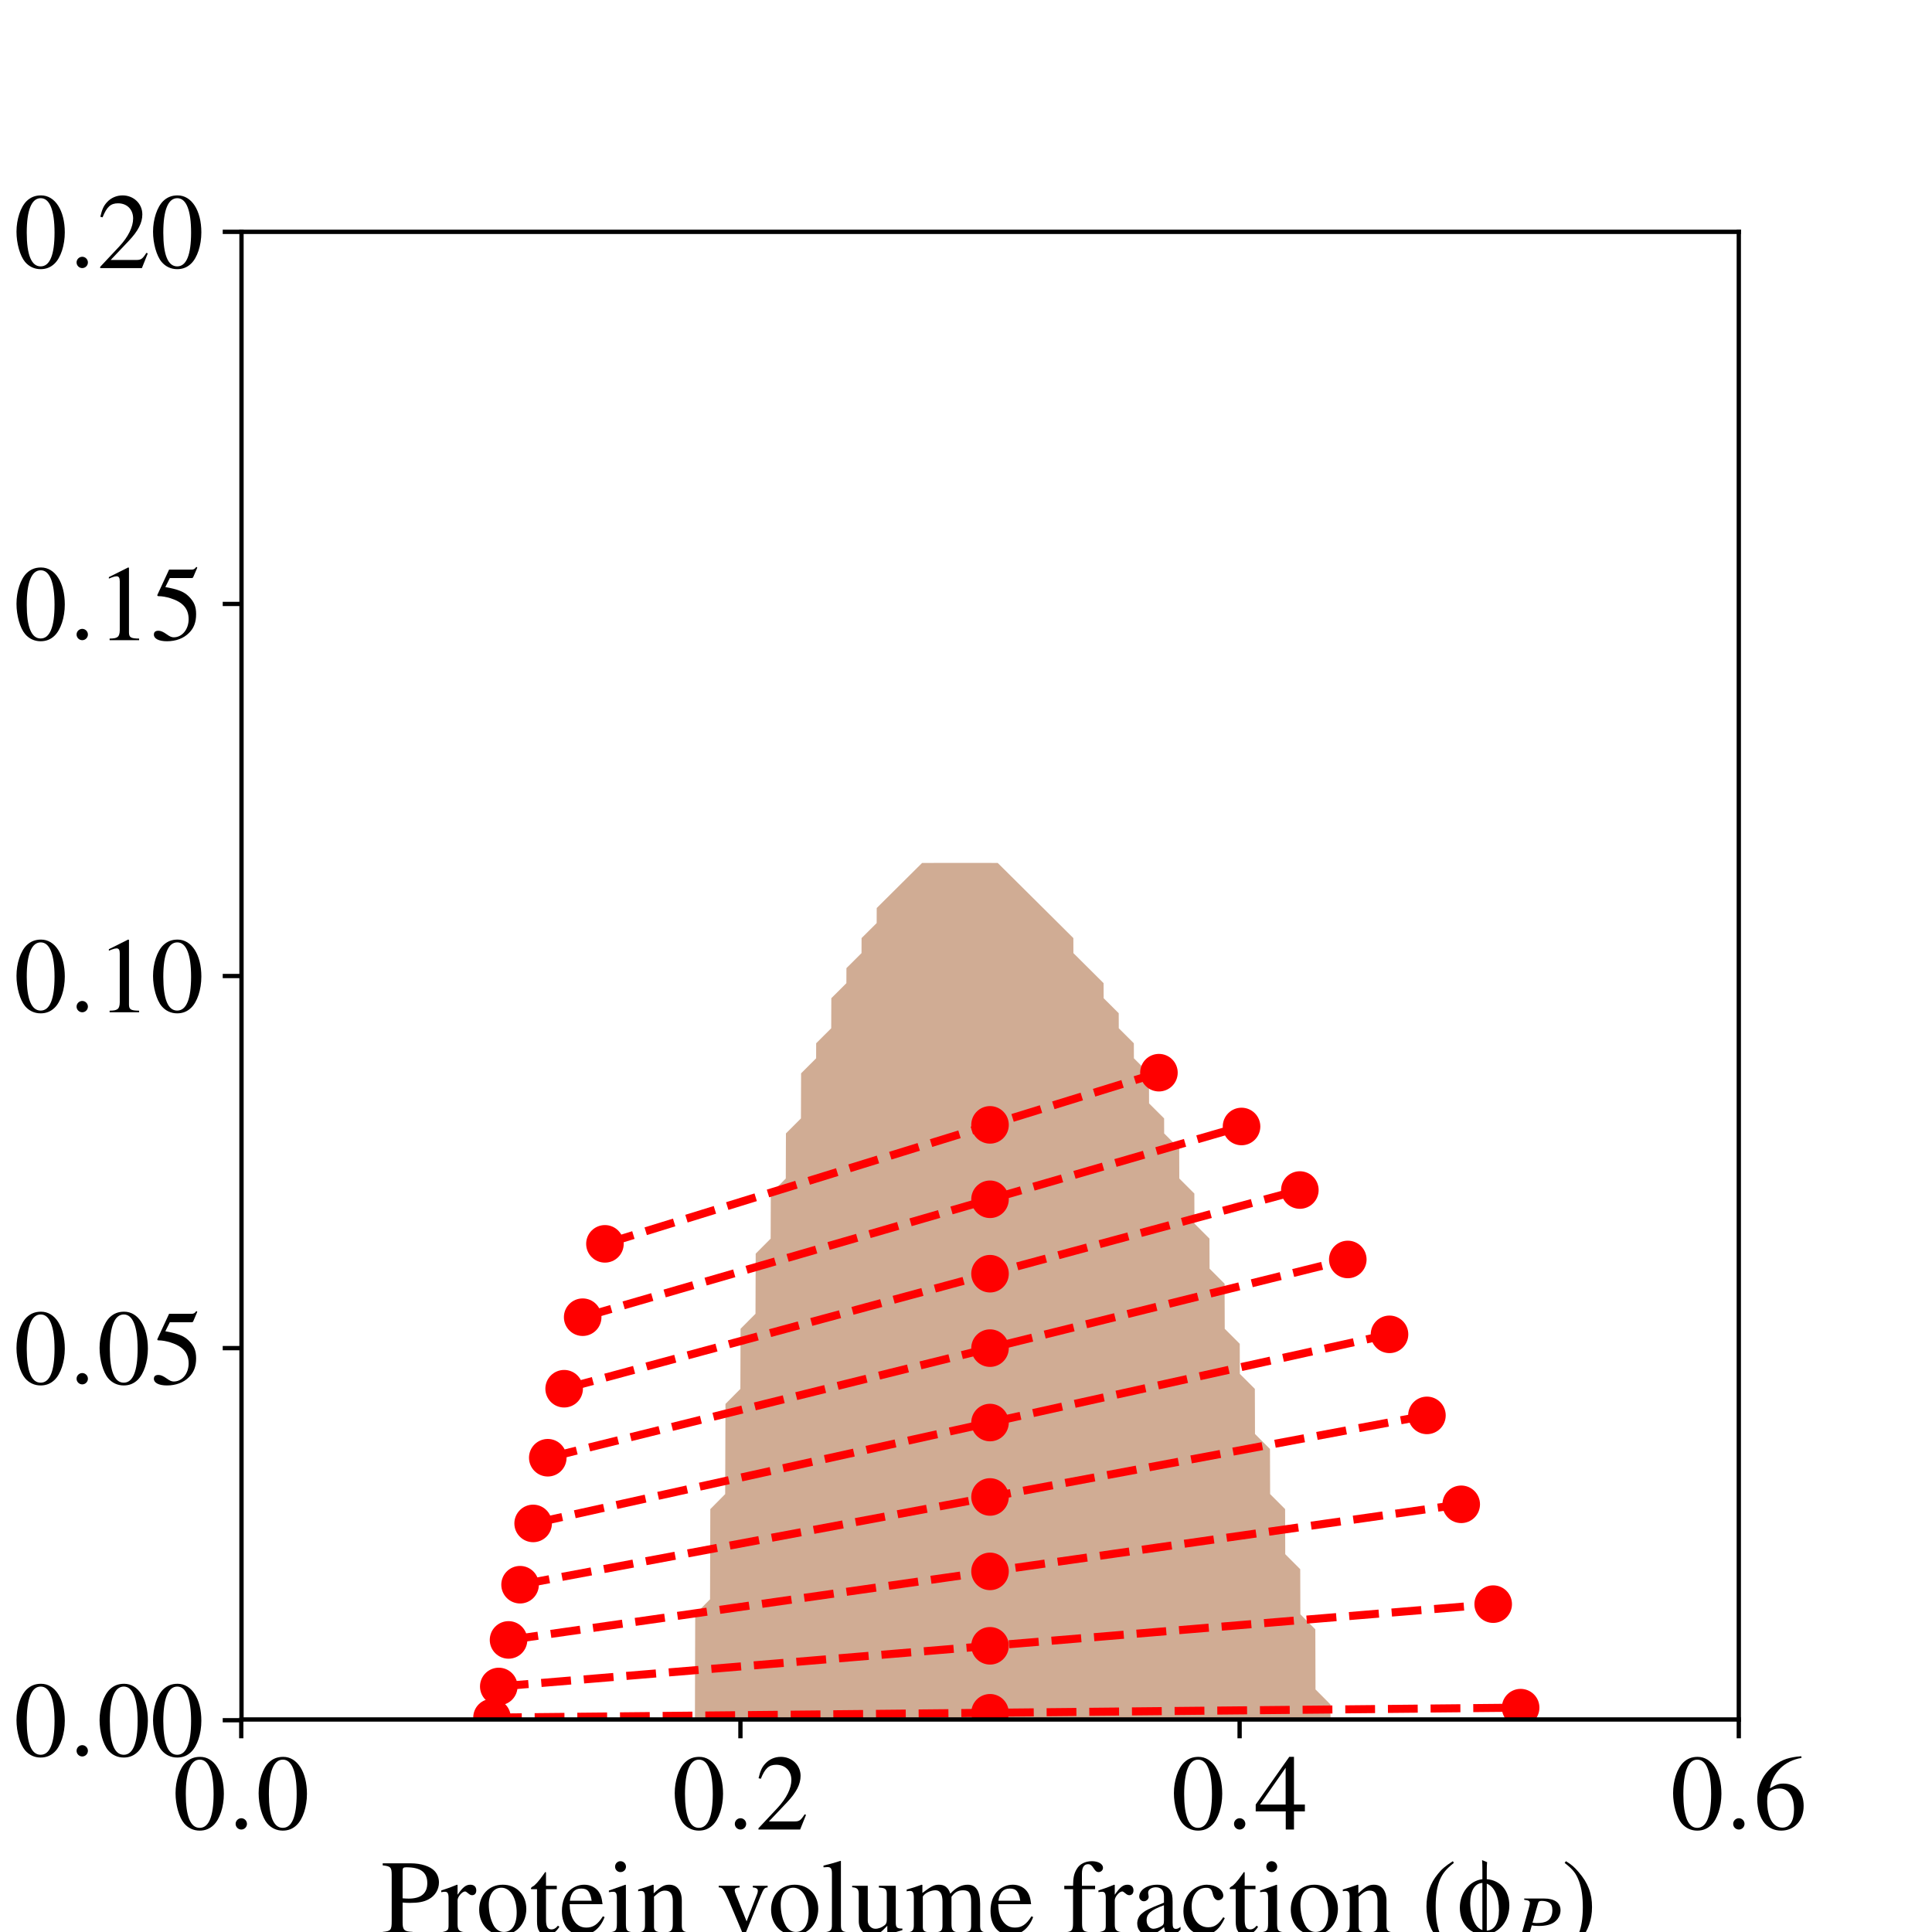 <?xml version="1.0" encoding="utf-8" standalone="no"?>
<!DOCTYPE svg PUBLIC "-//W3C//DTD SVG 1.1//EN"
  "http://www.w3.org/Graphics/SVG/1.1/DTD/svg11.dtd">
<!-- Created with matplotlib (http://matplotlib.org/) -->
<svg height="360pt" version="1.1" viewBox="0 0 360 360" width="360pt" xmlns="http://www.w3.org/2000/svg" xmlns:xlink="http://www.w3.org/1999/xlink">
 <defs>
  <style type="text/css">
*{stroke-linecap:butt;stroke-linejoin:round;}
  </style>
 </defs>
 <g id="figure_1">
  <g id="patch_1">
   <path d="M 0 360 
L 360 360 
L 360 0 
L 0 0 
z
" style="fill:#ffffff;"/>
  </g>
  <g id="axes_1">
   <g id="patch_2">
    <path d="M 45 320.4 
L 324 320.4 
L 324 43.2 
L 45 43.2 
z
" style="fill:#ffffff;"/>
   </g>
   <g id="PathCollection_1">
    <path clip-path="url(#pc8f7e6a1e3)" d="M 129.545 320.4 
L 132.364 320.4 
L 135.182 320.4 
L 138 320.4 
L 140.818 320.4 
L 143.636 320.4 
L 146.455 320.4 
L 149.273 320.4 
L 152.091 320.4 
L 154.909 320.4 
L 157.727 320.4 
L 160.545 320.4 
L 163.364 320.4 
L 166.182 320.4 
L 169 320.4 
L 171.818 320.4 
L 174.636 320.4 
L 177.455 320.4 
L 180.273 320.4 
L 183.091 320.4 
L 185.909 320.4 
L 188.727 320.4 
L 191.545 320.4 
L 194.364 320.4 
L 197.182 320.4 
L 200 320.4 
L 202.818 320.4 
L 205.636 320.4 
L 208.455 320.4 
L 211.273 320.4 
L 214.091 320.4 
L 216.909 320.4 
L 219.727 320.4 
L 222.545 320.4 
L 225.364 320.4 
L 228.182 320.4 
L 231 320.4 
L 233.818 320.4 
L 236.636 320.4 
L 239.455 320.4 
L 242.273 320.4 
L 245.091 320.4 
L 247.909 320.4 
L 247.92 320.4 
L 247.912 317.6 
L 247.909 317.597 
L 245.125 314.8 
L 245.117 312 
L 245.109 309.2 
L 245.1 306.4 
L 245.092 303.6 
L 245.091 303.599 
L 242.303 300.8 
L 242.295 298 
L 242.286 295.2 
L 242.278 292.4 
L 242.273 292.395 
L 239.487 289.6 
L 239.479 286.8 
L 239.47 284 
L 239.461 281.2 
L 239.455 281.194 
L 236.669 278.4 
L 236.66 275.6 
L 236.651 272.8 
L 236.642 270 
L 236.636 269.994 
L 233.849 267.2 
L 233.84 264.4 
L 233.831 261.6 
L 233.822 258.8 
L 233.818 258.796 
L 231.027 256 
L 231.018 253.2 
L 231.009 250.4 
L 231 250.391 
L 228.212 247.6 
L 228.203 244.8 
L 228.193 242 
L 228.184 239.2 
L 228.182 239.198 
L 225.386 236.4 
L 225.377 233.6 
L 225.367 230.8 
L 225.364 230.796 
L 222.567 228 
L 222.558 225.2 
L 222.549 222.4 
L 222.545 222.397 
L 219.747 219.6 
L 219.738 216.8 
L 219.728 214 
L 219.727 213.999 
L 216.925 211.2 
L 216.916 208.4 
L 216.909 208.393 
L 214.111 205.6 
L 214.101 202.8 
L 214.092 200 
L 214.091 199.999 
L 211.286 197.2 
L 211.276 194.4 
L 211.273 194.397 
L 208.468 191.6 
L 208.458 188.8 
L 208.455 188.796 
L 205.649 186 
L 205.639 183.2 
L 205.636 183.197 
L 202.828 180.4 
L 202.818 180.391 
L 200.014 177.6 
L 200.005 174.8 
L 200 174.795 
L 197.19 172 
L 197.182 171.992 
L 194.373 169.2 
L 194.364 169.191 
L 191.555 166.4 
L 191.545 166.391 
L 188.734 163.6 
L 188.727 163.593 
L 185.912 160.8 
L 185.909 160.797 
L 183.091 160.793 
L 180.273 160.792 
L 177.455 160.792 
L 174.636 160.794 
L 171.818 160.799 
L 171.817 160.8 
L 169 163.597 
L 168.997 163.6 
L 166.182 166.397 
L 166.178 166.4 
L 163.364 169.199 
L 163.363 169.2 
L 163.353 172 
L 160.545 174.795 
L 160.54 174.8 
L 160.53 177.6 
L 157.727 180.393 
L 157.72 180.4 
L 157.711 183.2 
L 154.909 185.995 
L 154.904 186 
L 154.894 188.8 
L 154.885 191.6 
L 152.091 194.39 
L 152.081 194.4 
L 152.072 197.2 
L 149.273 199.999 
L 149.272 200 
L 149.262 202.8 
L 149.253 205.6 
L 149.243 208.4 
L 146.455 211.193 
L 146.448 211.2 
L 146.438 214 
L 146.428 216.8 
L 146.419 219.6 
L 143.636 222.391 
L 143.627 222.4 
L 143.618 225.2 
L 143.609 228 
L 143.599 230.8 
L 140.818 233.594 
L 140.812 233.6 
L 140.803 236.4 
L 140.794 239.2 
L 140.784 242 
L 140.775 244.8 
L 138 247.593 
L 137.993 247.6 
L 137.984 250.4 
L 137.975 253.2 
L 137.966 256 
L 137.957 258.8 
L 135.182 261.599 
L 135.18 261.6 
L 135.171 264.4 
L 135.162 267.2 
L 135.153 270 
L 135.145 272.8 
L 135.136 275.6 
L 135.127 278.4 
L 132.364 281.193 
L 132.357 281.2 
L 132.348 284 
L 132.34 286.8 
L 132.331 289.6 
L 132.323 292.4 
L 132.315 295.2 
L 132.307 298 
L 129.545 300.797 
L 129.543 300.8 
L 129.535 303.6 
L 129.527 306.4 
L 129.519 309.2 
L 129.511 312 
L 129.504 314.8 
L 129.497 317.6 
L 129.49 320.4 
z
" style="fill:#d0ac94;"/>
   </g>
   <g id="matplotlib.axis_1">
    <g id="xtick_1">
     <g id="line2d_1">
      <defs>
       <path d="M 0 0 
L 0 3.5 
" id="mafc2b8346d" style="stroke:#000000;stroke-width:0.8;"/>
      </defs>
      <g>
       <use style="stroke:#000000;stroke-width:0.8;" x="44.953" xlink:href="#mafc2b8346d" y="320.4"/>
      </g>
     </g>
     <g id="text_1">
      <!-- $0.0$ -->
      <defs>
       <path d="M 25.406 68 
C 19.906 68 15.703 66.297 12 62.797 
C 6.203 57.203 2.406 45.688 2.406 34 
C 2.406 23.094 5.703 11.391 10.406 5.797 
C 14.094 1.391 19.203 -1 25 -1 
C 30.094 -1 34.406 0.688 38 4.188 
C 43.797 9.688 47.594 21.297 47.594 33.391 
C 47.594 53.891 38.5 68 25.406 68 
z
M 25.094 65.391 
C 33.5 65.391 38 54.094 38 33.188 
C 38 12.297 33.594 1.594 25 1.594 
C 16.406 1.594 12 12.297 12 33.094 
C 12 54.297 16.5 65.391 25.094 65.391 
z
" id="Nimbus_Roman_No9_L_Regular-48"/>
       <path d="M 19.203 5.297 
C 19.203 8.188 16.797 10.594 13.906 10.594 
C 11 10.594 8.594 8.188 8.594 5.297 
C 8.594 2.391 11 0 13.906 0 
C 16.797 0 19.203 2.391 19.203 5.297 
z
" id="CMMI10-58"/>
      </defs>
      <g transform="translate(32.231 340.909)scale(0.2 -0.2)">
       <use transform="scale(0.996)" xlink:href="#Nimbus_Roman_No9_L_Regular-48"/>
       <use transform="translate(49.813 0)scale(0.996)" xlink:href="#CMMI10-58"/>
       <use transform="translate(77.409 0)scale(0.996)" xlink:href="#Nimbus_Roman_No9_L_Regular-48"/>
      </g>
     </g>
    </g>
    <g id="xtick_2">
     <g id="line2d_2">
      <g>
       <use style="stroke:#000000;stroke-width:0.8;" x="137.969" xlink:href="#mafc2b8346d" y="320.4"/>
      </g>
     </g>
     <g id="text_2">
      <!-- $0.2$ -->
      <defs>
       <path d="M 47.5 13.734 
L 46.203 14.25 
C 42.5 8.5 41.203 7.594 36.703 7.594 
L 12.797 7.594 
L 29.594 25.328 
C 38.5 34.703 42.406 42.359 42.406 50.219 
C 42.406 60.281 34.297 68 23.906 68 
C 18.406 68 13.203 65.797 9.5 61.797 
C 6.297 58.375 4.797 55.156 3.094 48 
L 5.203 47.484 
C 9.203 57.359 12.797 60.594 19.703 60.594 
C 28.094 60.594 33.797 54.844 33.797 46.391 
C 33.797 38.531 29.203 29.156 20.797 20.188 
L 3 1.188 
L 3 0 
L 42 0 
z
" id="Nimbus_Roman_No9_L_Regular-50"/>
      </defs>
      <g transform="translate(125.247 340.909)scale(0.2 -0.2)">
       <use transform="scale(0.996)" xlink:href="#Nimbus_Roman_No9_L_Regular-48"/>
       <use transform="translate(49.813 0)scale(0.996)" xlink:href="#CMMI10-58"/>
       <use transform="translate(77.409 0)scale(0.996)" xlink:href="#Nimbus_Roman_No9_L_Regular-50"/>
      </g>
     </g>
    </g>
    <g id="xtick_3">
     <g id="line2d_3">
      <g>
       <use style="stroke:#000000;stroke-width:0.8;" x="230.984" xlink:href="#mafc2b8346d" y="320.4"/>
      </g>
     </g>
     <g id="text_3">
      <!-- $0.4$ -->
      <defs>
       <path d="M 47.203 23.391 
L 37 23.391 
L 37 68 
L 32.594 68 
L 1.203 23.391 
L 1.203 17 
L 29.297 17 
L 29.297 0 
L 37 0 
L 37 17 
L 47.203 17 
z
M 29.203 23.391 
L 5.203 23.391 
L 29.203 57.766 
z
" id="Nimbus_Roman_No9_L_Regular-52"/>
      </defs>
      <g transform="translate(218.262 340.909)scale(0.2 -0.2)">
       <use transform="scale(0.996)" xlink:href="#Nimbus_Roman_No9_L_Regular-48"/>
       <use transform="translate(49.813 0)scale(0.996)" xlink:href="#CMMI10-58"/>
       <use transform="translate(77.409 0)scale(0.996)" xlink:href="#Nimbus_Roman_No9_L_Regular-52"/>
      </g>
     </g>
    </g>
    <g id="xtick_4">
     <g id="line2d_4">
      <g>
       <use style="stroke:#000000;stroke-width:0.8;" x="324" xlink:href="#mafc2b8346d" y="320.4"/>
      </g>
     </g>
     <g id="text_4">
      <!-- $0.6$ -->
      <defs>
       <path d="M 44.594 68.594 
C 33.203 67.594 27.406 65.688 20.094 60.594 
C 9.297 52.891 3.406 41.484 3.406 28.141 
C 3.406 19.5 6.094 10.75 10.406 5.766 
C 14.203 1.391 19.594 -1 25.797 -1 
C 38.203 -1 46.797 8.453 46.797 22.188 
C 46.797 34.906 39.5 43 28 43 
C 23.594 43 21.5 42.297 15.203 38.484 
C 17.906 53.594 29.094 64.391 44.797 67 
z
M 24.203 38.391 
C 32.797 38.391 37.797 31.234 37.797 18.797 
C 37.797 7.859 33.906 1.797 26.906 1.797 
C 18.094 1.797 12.703 11.141 12.703 26.562 
C 12.703 31.625 13.5 34.422 15.5 35.906 
C 17.594 37.5 20.703 38.391 24.203 38.391 
z
" id="Nimbus_Roman_No9_L_Regular-54"/>
      </defs>
      <g transform="translate(311.278 340.909)scale(0.2 -0.2)">
       <use transform="scale(0.996)" xlink:href="#Nimbus_Roman_No9_L_Regular-48"/>
       <use transform="translate(49.813 0)scale(0.996)" xlink:href="#CMMI10-58"/>
       <use transform="translate(77.409 0)scale(0.996)" xlink:href="#Nimbus_Roman_No9_L_Regular-54"/>
      </g>
     </g>
    </g>
    <g id="text_5">
     <!-- Protein volume fraction ($\phi_P$) -->
     <defs>
      <path d="M 20.203 29.297 
C 22.797 29.094 24.5 28.984 27.094 28.984 
C 34.906 28.984 40.297 29.984 44.594 32.391 
C 50.594 35.562 54.203 41.578 54.203 48.078 
C 54.203 52.234 52.797 55.984 50.094 58.844 
C 46.094 63.188 37.406 66 28 66 
L 1.594 66 
L 1.594 64.094 
C 9 63.297 10 62.297 10 55.125 
L 10 11.953 
C 10 3.594 9.203 2.594 1.594 1.891 
L 1.594 0 
L 29.594 0 
L 29.594 1.891 
C 21.703 2.188 20.203 3.594 20.203 10.859 
z
M 20.203 58.938 
C 20.203 61.594 20.906 62.297 23.594 62.297 
C 37.094 62.297 43.297 57.656 43.297 47.5 
C 43.297 37.922 37.406 33 25.906 33 
C 23.906 33 22.5 33.094 20.203 33.281 
z
" id="Nimbus_Roman_No9_L_Regular-80"/>
      <path d="M 0.703 39 
C 2.094 39.297 3 39.391 4.203 39.391 
C 6.703 39.391 7.594 37.797 7.594 33.391 
L 7.594 8.391 
C 7.594 3.391 6.906 2.688 0.5 1.5 
L 0.5 0 
L 24.5 0 
L 24.5 1.5 
C 17.703 1.797 16 3.297 16 9 
L 16 31.5 
C 16 34.688 20.297 39.688 23 39.688 
C 23.594 39.688 24.5 39.188 25.594 38.188 
C 27.203 36.797 28.297 36.188 29.594 36.188 
C 32 36.188 33.5 37.891 33.5 40.688 
C 33.5 43.984 31.406 46 28 46 
C 23.797 46 20.906 43.688 16 36.594 
L 16 45.797 
L 15.5 46 
C 10.203 43.797 6.594 42.5 0.703 40.594 
z
" id="Nimbus_Roman_No9_L_Regular-114"/>
      <path d="M 25 46 
C 12 46 2.906 36.391 2.906 22.594 
C 2.906 9.094 12.203 -1 24.797 -1 
C 37.406 -1 47 9.594 47 23.391 
C 47 36.5 37.797 46 25 46 
z
M 23.703 43.188 
C 32.094 43.188 38 33.594 38 19.891 
C 38 8.594 33.5 1.797 26 1.797 
C 22.094 1.797 18.406 4.188 16.297 8.188 
C 13.5 13.391 11.906 20.391 11.906 27.5 
C 11.906 37 16.594 43.188 23.703 43.188 
z
" id="Nimbus_Roman_No9_L_Regular-111"/>
      <path d="M 25.5 45 
L 15.406 45 
L 15.406 56.594 
C 15.406 57.594 15.297 57.891 14.703 57.891 
C 14 57 13.406 56.094 12.703 55.094 
C 8.906 49.594 4.594 44.797 3 44.391 
C 1.906 43.688 1.297 42.984 1.297 42.484 
C 1.297 42.188 1.406 41.984 1.703 41.797 
L 7 41.797 
L 7 11.688 
C 7 3.297 10 -1 15.906 -1 
C 20.797 -1 24.594 1.391 27.906 6.594 
L 26.594 7.688 
C 24.5 5.188 22.797 4.188 20.594 4.188 
C 16.906 4.188 15.406 6.891 15.406 13.188 
L 15.406 41.797 
L 25.5 41.797 
z
" id="Nimbus_Roman_No9_L_Regular-116"/>
      <path d="M 40.797 16.438 
C 36 8.812 31.703 5.891 25.297 5.891 
C 19.594 5.891 15.297 8.812 12.406 14.531 
C 10.594 18.344 9.906 21.656 9.703 27.797 
L 40.5 27.797 
C 39.703 34.266 38.703 37.141 36.203 40.312 
C 33.203 43.891 28.594 46 23.406 46 
C 18.406 46 13.703 44.188 9.906 40.812 
C 5.203 36.734 2.5 29.688 2.5 21.469 
C 2.5 7.594 9.703 -1 21.203 -1 
C 30.703 -1 38.203 4.891 42.406 15.734 
z
M 9.906 31 
C 11 38.719 14.406 42.391 20.5 42.391 
C 26.594 42.391 29 39.609 30.297 31 
z
" id="Nimbus_Roman_No9_L_Regular-101"/>
      <path d="M 17.5 46 
L 2 40.5 
L 2 39 
L 2.797 39.094 
C 4 39.297 5.297 39.391 6.203 39.391 
C 8.594 39.391 9.5 37.797 9.5 33.391 
L 9.5 10.188 
C 9.5 3 8.5 1.891 1.594 1.5 
L 1.594 0 
L 25.297 0 
L 25.297 1.5 
C 18.703 2 17.906 3 17.906 10.188 
L 17.906 45.688 
z
M 12.797 68 
C 10.094 68 7.797 65.688 7.797 62.891 
C 7.797 60.094 10 57.797 12.797 57.797 
C 15.703 57.797 18 59.984 18 62.891 
C 18 65.688 15.703 68 12.797 68 
z
" id="Nimbus_Roman_No9_L_Regular-105"/>
      <path d="M 1.594 39.797 
C 2.203 40.094 3.203 40.188 4.297 40.188 
C 7.094 40.188 8 38.688 8 33.797 
L 8 9 
C 8 3.297 6.906 1.891 1.797 1.5 
L 1.797 0 
L 23 0 
L 23 1.5 
C 17.906 1.891 16.406 3.094 16.406 6.688 
L 16.406 34.797 
C 21.203 39.297 23.406 40.484 26.703 40.484 
C 31.594 40.484 34 37.391 34 30.797 
L 34 9.891 
C 34 3.594 32.703 1.891 27.703 1.5 
L 27.703 0 
L 48.5 0 
L 48.5 1.5 
C 43.594 2 42.406 3.188 42.406 8.094 
L 42.406 31 
C 42.406 40.391 38 46 30.594 46 
C 26 46 22.906 44.297 16.094 37.891 
L 16.094 45.797 
L 15.406 46 
C 10.5 44.188 7.094 43.094 1.594 41.484 
z
" id="Nimbus_Roman_No9_L_Regular-110"/>
      <path d="M 47.703 45 
L 33.797 45 
L 33.797 43.484 
C 37 43.188 38.5 42.203 38.5 40.312 
C 38.5 39.328 38.297 38.344 37.906 37.344 
L 28 11.688 
L 17.797 37.047 
C 17.203 38.438 16.906 39.828 16.906 40.719 
C 16.906 42.5 18 43.188 21.5 43.484 
L 21.5 45 
L 1.906 45 
L 1.906 43.484 
C 5.703 43.297 6.406 42.297 11 32.094 
L 23 3.672 
C 23.203 3.078 23.5 2.375 23.797 1.594 
C 24.406 -0.203 25 -1 25.594 -1 
C 26.203 -1 26.906 0.297 28.406 3.969 
L 41.203 35.766 
C 44.094 42.5 44.703 43.188 47.703 43.484 
z
" id="Nimbus_Roman_No9_L_Regular-118"/>
      <path d="M 1.906 62.297 
L 2.5 62.297 
C 3.594 62.391 4.797 62.5 5.594 62.5 
C 8.797 62.5 9.797 61.094 9.797 56.391 
L 9.797 8.688 
C 9.797 3.297 8.406 2 2.094 1.5 
L 2.094 0 
L 25.703 0 
L 25.703 1.5 
C 19.406 1.891 18.203 2.891 18.203 8.391 
L 18.203 68.094 
L 17.797 68.297 
C 12.594 66.594 8.797 65.594 1.906 63.891 
z
" id="Nimbus_Roman_No9_L_Regular-108"/>
      <path d="M 47.906 4.984 
L 47.406 4.984 
C 42.797 4.984 41.703 6.094 41.703 10.688 
L 41.703 45 
L 25.906 45 
L 25.906 43.297 
C 32.094 43 33.297 42 33.297 37 
L 33.297 13.5 
C 33.297 10.688 32.797 9.297 31.406 8.188 
C 28.703 6 25.594 4.797 22.594 4.797 
C 18.703 4.797 15.5 8.188 15.5 12.391 
L 15.5 45 
L 0.906 45 
L 0.906 43.594 
C 5.703 43.297 7.094 41.797 7.094 37.188 
L 7.094 12 
C 7.094 4.094 11.906 -1 19.203 -1 
C 22.906 -1 26.797 0.594 29.5 3.297 
L 33.797 7.594 
L 33.797 -0.703 
L 34.203 -1 
C 39.203 1 42.797 2.094 47.906 3.5 
z
" id="Nimbus_Roman_No9_L_Regular-117"/>
      <path d="M 1.906 39.797 
C 3.203 40.094 4 40.188 5.094 40.188 
C 7.703 40.188 8.594 38.594 8.594 33.797 
L 8.594 8.5 
C 8.594 3.094 7.203 1.594 1.594 1.5 
L 1.594 0 
L 23.797 0 
L 23.797 1.5 
C 18.5 1.688 17 2.797 17 6.688 
L 17 34.891 
C 17 35.094 17.797 36.094 18.5 36.797 
C 21 39.094 25.297 40.797 28.797 40.797 
C 33.203 40.797 35.406 37.297 35.406 30.297 
L 35.406 8.594 
C 35.406 3 34.297 1.891 28.594 1.5 
L 28.594 0 
L 51 0 
L 51 1.5 
C 45.297 1.594 43.797 3.297 43.797 9.5 
L 43.797 34.688 
C 46.797 39 50.094 40.797 54.703 40.797 
C 60.406 40.797 62.203 38.094 62.203 29.797 
L 62.203 8.688 
C 62.203 3 61.406 2.188 55.594 1.5 
L 55.594 0 
L 77.5 0 
L 77.5 1.5 
L 74.906 1.688 
C 71.906 1.891 70.594 3.688 70.594 7.594 
L 70.594 28.188 
C 70.594 40 66.703 46 59 46 
C 53.203 46 48.094 43.391 42.703 37.594 
C 40.906 43.297 37.5 46 32.094 46 
C 27.703 46 24.906 44.594 16.594 38.297 
L 16.594 45.797 
L 15.906 46 
C 10.797 44.094 7.406 42.984 1.906 41.484 
z
" id="Nimbus_Roman_No9_L_Regular-109"/>
      <path d="M 30.906 45 
L 18.594 45 
L 18.594 56.422 
C 18.594 62.141 20.5 65.188 24.297 65.188 
C 26.406 65.188 27.797 64.203 29.594 61.344 
C 31.203 58.781 32.406 57.797 34.094 57.797 
C 36.406 57.797 38.297 59.578 38.297 61.844 
C 38.297 65.391 33.906 68 27.906 68 
C 21.703 68 16.406 65.297 13.797 60.766 
C 11.203 56.422 10.406 52.875 10.297 45 
L 2.094 45 
L 2.094 41.797 
L 10.297 41.797 
L 10.297 10.391 
C 10.297 3.094 9.203 1.891 2 1.5 
L 2 0 
L 28 0 
L 28 1.5 
C 19.797 1.797 18.703 2.891 18.703 10.391 
L 18.703 41.797 
L 30.906 41.797 
z
" id="Nimbus_Roman_No9_L_Regular-102"/>
      <path d="M 44.203 6.594 
C 42.5 5.188 41.297 4.688 39.797 4.688 
C 37.5 4.688 36.797 6.094 36.797 10.5 
L 36.797 30 
C 36.797 35.188 36.297 38.094 34.797 40.5 
C 32.594 44.094 28.297 46 22.406 46 
C 13 46 5.594 41.094 5.594 34.797 
C 5.594 32.5 7.594 30.5 9.906 30.5 
C 12.297 30.5 14.406 32.5 14.406 34.688 
C 14.406 35.094 14.297 35.594 14.203 36.297 
C 14 37.188 13.906 38 13.906 38.688 
C 13.906 41.391 17.094 43.594 21.094 43.594 
C 26 43.594 28.703 40.688 28.703 35.297 
L 28.703 29.188 
C 13.297 23 11.594 22.188 7.297 18.391 
C 5.094 16.391 3.703 13 3.703 9.688 
C 3.703 3.391 8.094 -1 14.203 -1 
C 18.594 -1 22.703 1.094 28.797 6.297 
C 29.297 1.094 31.094 -1 35.203 -1 
C 38.594 -1 40.703 0.188 44.203 4 
z
M 28.703 12.297 
C 28.703 9.188 28.203 8.297 26.094 7.094 
C 23.703 5.688 20.906 4.797 18.797 4.797 
C 15.297 4.797 12.5 8.188 12.5 12.5 
L 12.5 12.891 
C 12.5 18.797 16.594 22.391 28.703 26.797 
z
" id="Nimbus_Roman_No9_L_Regular-97"/>
      <path d="M 39.797 15.594 
C 35 8.594 31.406 6.188 25.703 6.188 
C 16.594 6.188 10.203 14.188 10.203 25.688 
C 10.203 35.984 15.703 43.094 23.797 43.094 
C 27.406 43.094 28.703 41.984 29.703 38.297 
L 30.297 36.094 
C 31.094 33.297 32.906 31.484 35 31.484 
C 37.594 31.484 39.797 33.391 39.797 35.688 
C 39.797 41.297 32.797 46 24.406 46 
C 19.5 46 14.406 43.984 10.297 40.391 
C 5.297 35.984 2.5 29.188 2.5 21.297 
C 2.5 8.297 10.406 -1 21.5 -1 
C 26 -1 30 0.594 33.594 3.688 
C 36.297 6.094 38.203 8.797 41.203 14.688 
z
" id="Nimbus_Roman_No9_L_Regular-99"/>
      <path d="M 29.5 68 
C 22.094 63.188 19.094 60.594 15.406 55.984 
C 8.297 47.297 4.797 37.297 4.797 25.594 
C 4.797 12.891 8.5 3.094 17.297 -7.109 
C 21.406 -11.906 24 -14.109 29.203 -17.312 
L 30.406 -15.719 
C 22.406 -9.406 19.594 -5.906 16.906 1.594 
C 14.5 8.281 13.406 15.891 13.406 25.891 
C 13.406 36.391 14.703 44.594 17.406 50.797 
C 20.203 56.984 23.203 60.594 30.406 66.391 
z
" id="Nimbus_Roman_No9_L_Regular-40"/>
      <path d="M 27.906 -0.469 
C 40.203 1.234 49 12.469 49 26.594 
C 49 40.328 40.594 50.25 27.906 51.156 
L 27.906 59.172 
C 27.906 62.891 28 64.797 28.203 67.094 
L 23.5 69 
C 23.703 66.594 23.797 64.094 23.797 60.078 
L 23.797 51.156 
C 11.797 49.75 2.703 38.328 2.703 24.5 
C 2.703 10.562 11.297 0.344 23.797 -0.656 
L 23.797 -10.781 
C 23.797 -15.297 23.703 -18.109 23.5 -20.906 
L 28.203 -22.016 
C 28 -18.703 28 -18.406 27.906 -14 
L 27.906 -11.281 
z
M 23.797 3.547 
C 21 4.656 19 6.25 17.5 8.562 
C 14.297 13.469 12.406 21.094 12.406 29 
C 12.406 40.328 16.703 47.344 23.797 47.656 
z
M 27.906 46.953 
C 35 44.344 39.297 34.828 39.297 22.094 
C 39.297 10.266 35.203 3.453 27.906 3.047 
z
" id="Standard_Symbols_L-102"/>
      <path d="M 14.594 63.391 
C 20.297 62.688 21.703 61.797 21.703 59.203 
C 21.703 57.812 21.297 55.719 20 51.234 
L 8.203 8.938 
C 6.406 2.984 5.703 2.391 0 1.594 
L 0 0 
L 24.5 0 
L 24.5 1.594 
C 18.203 2.484 17.703 2.781 17.703 6.156 
C 17.703 7.359 17.906 8.344 18.906 11.922 
L 24.203 31.094 
C 26.703 30.484 29.297 30.297 33.406 30.297 
C 41.594 30.297 48.297 31.984 52.594 35.094 
C 57.594 38.781 60.5 44.25 60.5 50.141 
C 60.5 59.703 53 65 39.406 65 
L 14.594 65 
z
M 32.203 59.203 
C 32.797 61.297 34 61.984 36.797 61.984 
C 40.703 61.984 44.5 61 46.5 59.594 
C 49.094 57.812 50.203 54.812 50.203 50.141 
C 50.203 43.656 47.906 39.078 43.5 36.484 
C 40.406 34.797 36.5 34 30.297 34 
C 28.594 34 27.797 34.094 25.094 34.484 
z
" id="Nimbus_Roman_No9_L_Regular_Italic-80"/>
      <path d="M 3.797 -17.312 
C 11.203 -12.516 14.203 -9.906 17.906 -5.312 
C 25 3.391 28.5 13.391 28.5 25.094 
C 28.5 37.891 24.797 47.594 16 57.797 
C 11.906 62.594 9.297 64.797 4.094 68 
L 2.906 66.391 
C 10.906 60.094 13.594 56.594 16.406 49.094 
C 18.797 42.391 19.906 34.797 19.906 24.797 
C 19.906 14.391 18.594 6.094 15.906 -0.016 
C 13.094 -6.312 10.094 -9.906 2.906 -15.719 
z
" id="Nimbus_Roman_No9_L_Regular-41"/>
     </defs>
     <g transform="translate(70.995 363.34)scale(0.2 -0.2)">
      <use transform="translate(0 14.944)scale(0.996)" xlink:href="#Nimbus_Roman_No9_L_Regular-80"/>
      <use transform="translate(55.392 14.944)scale(0.996)" xlink:href="#Nimbus_Roman_No9_L_Regular-114"/>
      <use transform="translate(88.567 14.944)scale(0.996)" xlink:href="#Nimbus_Roman_No9_L_Regular-111"/>
      <use transform="translate(138.38 14.944)scale(0.996)" xlink:href="#Nimbus_Roman_No9_L_Regular-116"/>
      <use transform="translate(166.075 14.944)scale(0.996)" xlink:href="#Nimbus_Roman_No9_L_Regular-101"/>
      <use transform="translate(210.309 14.944)scale(0.996)" xlink:href="#Nimbus_Roman_No9_L_Regular-105"/>
      <use transform="translate(238.004 14.944)scale(0.996)" xlink:href="#Nimbus_Roman_No9_L_Regular-110"/>
      <use transform="translate(312.724 14.944)scale(0.996)" xlink:href="#Nimbus_Roman_No9_L_Regular-118"/>
      <use transform="translate(360.545 14.944)scale(0.996)" xlink:href="#Nimbus_Roman_No9_L_Regular-111"/>
      <use transform="translate(410.358 14.944)scale(0.996)" xlink:href="#Nimbus_Roman_No9_L_Regular-108"/>
      <use transform="translate(438.053 14.944)scale(0.996)" xlink:href="#Nimbus_Roman_No9_L_Regular-117"/>
      <use transform="translate(487.867 14.944)scale(0.996)" xlink:href="#Nimbus_Roman_No9_L_Regular-109"/>
      <use transform="translate(565.375 14.944)scale(0.996)" xlink:href="#Nimbus_Roman_No9_L_Regular-101"/>
      <use transform="translate(634.515 14.944)scale(0.996)" xlink:href="#Nimbus_Roman_No9_L_Regular-102"/>
      <use transform="translate(667.69 14.944)scale(0.996)" xlink:href="#Nimbus_Roman_No9_L_Regular-114"/>
      <use transform="translate(700.866 14.944)scale(0.996)" xlink:href="#Nimbus_Roman_No9_L_Regular-97"/>
      <use transform="translate(745.099 14.944)scale(0.996)" xlink:href="#Nimbus_Roman_No9_L_Regular-99"/>
      <use transform="translate(789.333 14.944)scale(0.996)" xlink:href="#Nimbus_Roman_No9_L_Regular-116"/>
      <use transform="translate(817.028 14.944)scale(0.996)" xlink:href="#Nimbus_Roman_No9_L_Regular-105"/>
      <use transform="translate(844.723 14.944)scale(0.996)" xlink:href="#Nimbus_Roman_No9_L_Regular-111"/>
      <use transform="translate(894.536 14.944)scale(0.996)" xlink:href="#Nimbus_Roman_No9_L_Regular-110"/>
      <use transform="translate(969.256 14.944)scale(0.996)" xlink:href="#Nimbus_Roman_No9_L_Regular-40"/>
      <use transform="translate(1002.431 14.944)scale(0.996)" xlink:href="#Standard_Symbols_L-102"/>
      <use transform="translate(1054.336 0)scale(0.737)" xlink:href="#Nimbus_Roman_No9_L_Regular_Italic-80"/>
      <use transform="translate(1099.88 14.944)scale(0.996)" xlink:href="#Nimbus_Roman_No9_L_Regular-41"/>
     </g>
    </g>
   </g>
   <g id="matplotlib.axis_2">
    <g id="ytick_1">
     <g id="line2d_5">
      <defs>
       <path d="M 0 0 
L -3.5 0 
" id="m07e77dcc46" style="stroke:#000000;stroke-width:0.8;"/>
      </defs>
      <g>
       <use style="stroke:#000000;stroke-width:0.8;" x="45" xlink:href="#m07e77dcc46" y="320.539"/>
      </g>
     </g>
     <g id="text_6">
      <!-- $0.00$ -->
      <g transform="translate(2.593 327.293)scale(0.2 -0.2)">
       <use transform="scale(0.996)" xlink:href="#Nimbus_Roman_No9_L_Regular-48"/>
       <use transform="translate(49.813 0)scale(0.996)" xlink:href="#CMMI10-58"/>
       <use transform="translate(77.409 0)scale(0.996)" xlink:href="#Nimbus_Roman_No9_L_Regular-48"/>
       <use transform="translate(127.222 0)scale(0.996)" xlink:href="#Nimbus_Roman_No9_L_Regular-48"/>
      </g>
     </g>
    </g>
    <g id="ytick_2">
     <g id="line2d_6">
      <g>
       <use style="stroke:#000000;stroke-width:0.8;" x="45" xlink:href="#m07e77dcc46" y="251.204"/>
      </g>
     </g>
     <g id="text_7">
      <!-- $0.05$ -->
      <defs>
       <path d="M 18.094 58.094 
L 37.703 58.094 
C 39.297 58.094 39.703 58.297 40 58.984 
L 43.797 67.891 
L 42.906 68.594 
C 41.406 66.5 40.406 66 38.297 66 
L 17.406 66 
L 6.5 42.453 
C 6.406 42.266 6.406 42.156 6.406 41.969 
C 6.406 41.469 6.797 41.172 7.594 41.172 
C 10.797 41.172 14.797 40.484 18.906 39.188 
C 30.406 35.531 35.703 29.406 35.703 19.609 
C 35.703 10.109 29.594 2.688 21.797 2.688 
C 19.797 2.688 18.094 3.391 15.094 5.562 
C 11.906 7.844 9.594 8.828 7.5 8.828 
C 4.594 8.828 3.203 7.641 3.203 5.172 
C 3.203 1.391 7.906 -1 15.406 -1 
C 23.797 -1 31 1.688 36 6.75 
C 40.594 11.203 42.703 16.844 42.703 24.359 
C 42.703 31.484 40.797 36.031 35.797 40.969 
C 31.406 45.328 25.703 47.609 13.906 49.688 
z
" id="Nimbus_Roman_No9_L_Regular-53"/>
      </defs>
      <g transform="translate(2.593 257.959)scale(0.2 -0.2)">
       <use transform="scale(0.996)" xlink:href="#Nimbus_Roman_No9_L_Regular-48"/>
       <use transform="translate(49.813 0)scale(0.996)" xlink:href="#CMMI10-58"/>
       <use transform="translate(77.409 0)scale(0.996)" xlink:href="#Nimbus_Roman_No9_L_Regular-48"/>
       <use transform="translate(127.222 0)scale(0.996)" xlink:href="#Nimbus_Roman_No9_L_Regular-53"/>
      </g>
     </g>
    </g>
    <g id="ytick_3">
     <g id="line2d_7">
      <g>
       <use style="stroke:#000000;stroke-width:0.8;" x="45" xlink:href="#m07e77dcc46" y="181.869"/>
      </g>
     </g>
     <g id="text_8">
      <!-- $0.10$ -->
      <defs>
       <path d="M 29.094 68 
L 11.094 59 
L 11.094 57.594 
C 12.297 58.094 13.406 58.484 13.797 58.688 
C 15.594 59.391 17.297 59.781 18.297 59.781 
C 20.406 59.781 21.297 58.297 21.297 55.078 
L 21.297 9.359 
C 21.297 6.031 20.5 3.719 18.906 2.797 
C 17.406 1.891 16 1.594 11.797 1.5 
L 11.797 0 
L 39.406 0 
L 39.406 1.5 
C 31.5 1.594 29.906 2.609 29.906 7.453 
L 29.906 67.797 
z
" id="Nimbus_Roman_No9_L_Regular-49"/>
      </defs>
      <g transform="translate(2.593 188.624)scale(0.2 -0.2)">
       <use transform="scale(0.996)" xlink:href="#Nimbus_Roman_No9_L_Regular-48"/>
       <use transform="translate(49.813 0)scale(0.996)" xlink:href="#CMMI10-58"/>
       <use transform="translate(77.409 0)scale(0.996)" xlink:href="#Nimbus_Roman_No9_L_Regular-49"/>
       <use transform="translate(127.222 0)scale(0.996)" xlink:href="#Nimbus_Roman_No9_L_Regular-48"/>
      </g>
     </g>
    </g>
    <g id="ytick_4">
     <g id="line2d_8">
      <g>
       <use style="stroke:#000000;stroke-width:0.8;" x="45" xlink:href="#m07e77dcc46" y="112.535"/>
      </g>
     </g>
     <g id="text_9">
      <!-- $0.15$ -->
      <g transform="translate(2.593 119.289)scale(0.2 -0.2)">
       <use transform="scale(0.996)" xlink:href="#Nimbus_Roman_No9_L_Regular-48"/>
       <use transform="translate(49.813 0)scale(0.996)" xlink:href="#CMMI10-58"/>
       <use transform="translate(77.409 0)scale(0.996)" xlink:href="#Nimbus_Roman_No9_L_Regular-49"/>
       <use transform="translate(127.222 0)scale(0.996)" xlink:href="#Nimbus_Roman_No9_L_Regular-53"/>
      </g>
     </g>
    </g>
    <g id="ytick_5">
     <g id="line2d_9">
      <g>
       <use style="stroke:#000000;stroke-width:0.8;" x="45" xlink:href="#m07e77dcc46" y="43.2"/>
      </g>
     </g>
     <g id="text_10">
      <!-- $0.20$ -->
      <g transform="translate(2.593 49.955)scale(0.2 -0.2)">
       <use transform="scale(0.996)" xlink:href="#Nimbus_Roman_No9_L_Regular-48"/>
       <use transform="translate(49.813 0)scale(0.996)" xlink:href="#CMMI10-58"/>
       <use transform="translate(77.409 0)scale(0.996)" xlink:href="#Nimbus_Roman_No9_L_Regular-50"/>
       <use transform="translate(127.222 0)scale(0.996)" xlink:href="#Nimbus_Roman_No9_L_Regular-48"/>
      </g>
     </g>
    </g>
    <g id="text_11">
     <!-- RNA volume fraction ($\phi_R$) -->
     <defs>
      <path d="M 65.906 1.891 
C 62.094 2.188 60.094 3.188 57.203 6.578 
L 36.594 31.797 
C 43.297 33.094 46.297 34.281 49.594 36.969 
C 52.797 39.562 54.703 43.75 54.703 48.438 
C 54.703 52.719 53.406 56.406 50.797 59.297 
C 47 63.391 38.703 66 29.297 66 
L 1.703 66 
L 1.703 64.094 
C 9.203 63.297 10.203 62.203 10.203 55.125 
L 10.203 11.953 
C 10.203 3.688 9.203 2.484 1.703 1.891 
L 1.703 0 
L 29.406 0 
L 29.406 1.891 
C 21.703 2.391 20.406 3.688 20.406 10.859 
L 20.406 30.5 
L 26 30.703 
L 49.797 0 
L 65.906 0 
z
M 20.406 58.688 
C 20.406 61.484 21.5 62.297 25.5 62.297 
C 38 62.297 43.797 57.984 43.797 48.594 
C 43.797 43.594 41.703 39.391 38.094 37.484 
C 33.5 34.891 30 34.297 20.406 34.094 
z
" id="Nimbus_Roman_No9_L_Regular-82"/>
      <path d="M 61.203 -1 
L 61.203 51.359 
C 61.203 57.328 62.203 61.016 64.094 62.312 
C 65.5 63.297 66.906 63.703 70.703 64.094 
L 70.703 66 
L 47.203 66 
L 47.203 64.094 
C 51 63.797 52.406 63.406 53.906 62.5 
C 55.906 61.109 56.797 57.531 56.797 51.359 
L 56.797 17.812 
L 18.297 66 
L 1.203 66 
L 1.203 64.094 
C 5.5 64.094 6.906 63.297 10.906 58.625 
L 10.906 14.734 
C 10.906 4.391 9.5 2.5 1.203 1.891 
L 1.203 0 
L 24.703 0 
L 24.703 1.891 
C 17 2.297 15.297 4.594 15.297 14.688 
L 15.297 53.891 
L 59.5 -1 
z
" id="Nimbus_Roman_No9_L_Regular-78"/>
      <path d="M 70.594 1.891 
C 66.094 2.203 65.094 3.203 61.594 10.719 
L 36.703 67 
L 34.703 67 
L 13.906 18.547 
C 7.5 3.719 6.297 2.094 1.5 1.891 
L 1.5 0 
L 21.297 0 
L 21.297 1.891 
C 16.5 1.891 14.5 3.203 14.5 6.047 
C 14.5 7.266 14.797 8.688 15.297 10.016 
L 19.906 21.891 
L 46.094 21.891 
L 50.203 12.141 
C 51.406 9.406 52.094 6.766 52.094 5.344 
C 52.094 2.797 50.406 2 45.094 1.891 
L 45.094 0 
L 70.594 0 
z
M 21.594 26 
L 33.094 53 
L 44.703 26 
z
" id="Nimbus_Roman_No9_L_Regular-65"/>
      <path d="M 56.703 1.594 
C 52.297 1.891 50.297 3.578 48.406 8.766 
L 39.094 33.141 
C 46.797 34.828 50.094 36.219 53.703 39.406 
C 57 42.297 58.797 46.172 58.797 50.656 
C 58.797 59.906 51.406 65 38 65 
L 13.203 65 
L 13.203 63.391 
C 17.406 62.797 17.906 62.688 18.906 61.984 
C 19.703 61.5 20.297 60.297 20.297 59.203 
C 20.297 58.016 19.797 55.625 19.094 52.938 
L 6.797 8.953 
C 5 3.094 4.297 2.484 -1.297 1.594 
L -1.297 0 
L 23.094 0 
L 23.094 1.594 
C 17 2.391 16.297 2.891 16.297 6.172 
C 16.297 7.172 16.594 8.453 17.5 11.938 
L 23.094 32.734 
L 29.594 32.234 
L 41.906 0 
L 56.703 0 
z
M 30.797 59.203 
C 31.406 61.297 32.703 61.984 35.906 61.984 
C 44.203 61.984 48.297 58.219 48.297 50.844 
C 48.297 41 41.906 35.922 29.406 35.922 
C 27.797 35.922 26.703 36.016 24.297 36.422 
z
" id="Nimbus_Roman_No9_L_Regular_Italic-82"/>
     </defs>
     <g transform="translate(-5.721 287.205)rotate(-90)scale(0.2 -0.2)">
      <use transform="translate(0 14.944)scale(0.996)" xlink:href="#Nimbus_Roman_No9_L_Regular-82"/>
      <use transform="translate(66.45 14.944)scale(0.996)" xlink:href="#Nimbus_Roman_No9_L_Regular-78"/>
      <use transform="translate(134.893 14.944)scale(0.996)" xlink:href="#Nimbus_Roman_No9_L_Regular-65"/>
      <use transform="translate(231.73 14.944)scale(0.996)" xlink:href="#Nimbus_Roman_No9_L_Regular-118"/>
      <use transform="translate(279.551 14.944)scale(0.996)" xlink:href="#Nimbus_Roman_No9_L_Regular-111"/>
      <use transform="translate(329.364 14.944)scale(0.996)" xlink:href="#Nimbus_Roman_No9_L_Regular-108"/>
      <use transform="translate(357.059 14.944)scale(0.996)" xlink:href="#Nimbus_Roman_No9_L_Regular-117"/>
      <use transform="translate(406.873 14.944)scale(0.996)" xlink:href="#Nimbus_Roman_No9_L_Regular-109"/>
      <use transform="translate(484.381 14.944)scale(0.996)" xlink:href="#Nimbus_Roman_No9_L_Regular-101"/>
      <use transform="translate(553.521 14.944)scale(0.996)" xlink:href="#Nimbus_Roman_No9_L_Regular-102"/>
      <use transform="translate(586.696 14.944)scale(0.996)" xlink:href="#Nimbus_Roman_No9_L_Regular-114"/>
      <use transform="translate(619.872 14.944)scale(0.996)" xlink:href="#Nimbus_Roman_No9_L_Regular-97"/>
      <use transform="translate(664.105 14.944)scale(0.996)" xlink:href="#Nimbus_Roman_No9_L_Regular-99"/>
      <use transform="translate(708.339 14.944)scale(0.996)" xlink:href="#Nimbus_Roman_No9_L_Regular-116"/>
      <use transform="translate(736.034 14.944)scale(0.996)" xlink:href="#Nimbus_Roman_No9_L_Regular-105"/>
      <use transform="translate(763.729 14.944)scale(0.996)" xlink:href="#Nimbus_Roman_No9_L_Regular-111"/>
      <use transform="translate(813.542 14.944)scale(0.996)" xlink:href="#Nimbus_Roman_No9_L_Regular-110"/>
      <use transform="translate(888.262 14.944)scale(0.996)" xlink:href="#Nimbus_Roman_No9_L_Regular-40"/>
      <use transform="translate(921.437 14.944)scale(0.996)" xlink:href="#Standard_Symbols_L-102"/>
      <use transform="translate(973.342 0)scale(0.737)" xlink:href="#Nimbus_Roman_No9_L_Regular_Italic-82"/>
      <use transform="translate(1018.886 14.944)scale(0.996)" xlink:href="#Nimbus_Roman_No9_L_Regular-41"/>
     </g>
    </g>
   </g>
   <g id="line2d_10">
    <path clip-path="url(#pc8f7e6a1e3)" d="M 91.679 320.048 
L 184.477 319.152 
L 283.349 318.197 
" style="fill:none;stroke:#ff0000;stroke-dasharray:5.55,2.4;stroke-dashoffset:0;stroke-width:1.5;"/>
    <defs>
     <path d="M 0 3 
C 0.796 3 1.559 2.684 2.121 2.121 
C 2.684 1.559 3 0.796 3 0 
C 3 -0.796 2.684 -1.559 2.121 -2.121 
C 1.559 -2.684 0.796 -3 0 -3 
C -0.796 -3 -1.559 -2.684 -2.121 -2.121 
C -2.684 -1.559 -3 -0.796 -3 0 
C -3 0.796 -2.684 1.559 -2.121 2.121 
C -1.559 2.684 -0.796 3 0 3 
z
" id="m8d30cd979d" style="stroke:#ff0000;"/>
    </defs>
    <g clip-path="url(#pc8f7e6a1e3)">
     <use style="fill:#ff0000;stroke:#ff0000;" x="91.679" xlink:href="#m8d30cd979d" y="320.048"/>
     <use style="fill:#ff0000;stroke:#ff0000;" x="184.477" xlink:href="#m8d30cd979d" y="319.152"/>
     <use style="fill:#ff0000;stroke:#ff0000;" x="283.349" xlink:href="#m8d30cd979d" y="318.197"/>
    </g>
   </g>
   <g id="line2d_11">
    <path clip-path="url(#pc8f7e6a1e3)" d="M 92.939 314.251 
L 184.477 306.672 
L 278.234 298.909 
" style="fill:none;stroke:#ff0000;stroke-dasharray:5.55,2.4;stroke-dashoffset:0;stroke-width:1.5;"/>
    <g clip-path="url(#pc8f7e6a1e3)">
     <use style="fill:#ff0000;stroke:#ff0000;" x="92.939" xlink:href="#m8d30cd979d" y="314.251"/>
     <use style="fill:#ff0000;stroke:#ff0000;" x="184.477" xlink:href="#m8d30cd979d" y="306.672"/>
     <use style="fill:#ff0000;stroke:#ff0000;" x="278.234" xlink:href="#m8d30cd979d" y="298.909"/>
    </g>
   </g>
   <g id="line2d_12">
    <path clip-path="url(#pc8f7e6a1e3)" d="M 94.76 305.576 
L 184.477 292.805 
L 272.277 280.307 
" style="fill:none;stroke:#ff0000;stroke-dasharray:5.55,2.4;stroke-dashoffset:0;stroke-width:1.5;"/>
    <g clip-path="url(#pc8f7e6a1e3)">
     <use style="fill:#ff0000;stroke:#ff0000;" x="94.76" xlink:href="#m8d30cd979d" y="305.576"/>
     <use style="fill:#ff0000;stroke:#ff0000;" x="184.477" xlink:href="#m8d30cd979d" y="292.805"/>
     <use style="fill:#ff0000;stroke:#ff0000;" x="272.277" xlink:href="#m8d30cd979d" y="280.307"/>
    </g>
   </g>
   <g id="line2d_13">
    <path clip-path="url(#pc8f7e6a1e3)" d="M 96.908 295.288 
L 184.477 278.938 
L 265.888 263.738 
" style="fill:none;stroke:#ff0000;stroke-dasharray:5.55,2.4;stroke-dashoffset:0;stroke-width:1.5;"/>
    <g clip-path="url(#pc8f7e6a1e3)">
     <use style="fill:#ff0000;stroke:#ff0000;" x="96.908" xlink:href="#m8d30cd979d" y="295.288"/>
     <use style="fill:#ff0000;stroke:#ff0000;" x="184.477" xlink:href="#m8d30cd979d" y="278.938"/>
     <use style="fill:#ff0000;stroke:#ff0000;" x="265.888" xlink:href="#m8d30cd979d" y="263.738"/>
    </g>
   </g>
   <g id="line2d_14">
    <path clip-path="url(#pc8f7e6a1e3)" d="M 99.344 283.869 
L 184.477 265.071 
L 258.915 248.635 
" style="fill:none;stroke:#ff0000;stroke-dasharray:5.55,2.4;stroke-dashoffset:0;stroke-width:1.5;"/>
    <g clip-path="url(#pc8f7e6a1e3)">
     <use style="fill:#ff0000;stroke:#ff0000;" x="99.344" xlink:href="#m8d30cd979d" y="283.869"/>
     <use style="fill:#ff0000;stroke:#ff0000;" x="184.477" xlink:href="#m8d30cd979d" y="265.071"/>
     <use style="fill:#ff0000;stroke:#ff0000;" x="258.915" xlink:href="#m8d30cd979d" y="248.635"/>
    </g>
   </g>
   <g id="line2d_15">
    <path clip-path="url(#pc8f7e6a1e3)" d="M 102.071 271.627 
L 184.477 251.204 
L 251.142 234.682 
" style="fill:none;stroke:#ff0000;stroke-dasharray:5.55,2.4;stroke-dashoffset:0;stroke-width:1.5;"/>
    <g clip-path="url(#pc8f7e6a1e3)">
     <use style="fill:#ff0000;stroke:#ff0000;" x="102.071" xlink:href="#m8d30cd979d" y="271.627"/>
     <use style="fill:#ff0000;stroke:#ff0000;" x="184.477" xlink:href="#m8d30cd979d" y="251.204"/>
     <use style="fill:#ff0000;stroke:#ff0000;" x="251.142" xlink:href="#m8d30cd979d" y="234.682"/>
    </g>
   </g>
   <g id="line2d_16">
    <path clip-path="url(#pc8f7e6a1e3)" d="M 105.121 258.768 
L 184.477 237.337 
L 242.209 221.746 
" style="fill:none;stroke:#ff0000;stroke-dasharray:5.55,2.4;stroke-dashoffset:0;stroke-width:1.5;"/>
    <g clip-path="url(#pc8f7e6a1e3)">
     <use style="fill:#ff0000;stroke:#ff0000;" x="105.121" xlink:href="#m8d30cd979d" y="258.768"/>
     <use style="fill:#ff0000;stroke:#ff0000;" x="184.477" xlink:href="#m8d30cd979d" y="237.337"/>
     <use style="fill:#ff0000;stroke:#ff0000;" x="242.209" xlink:href="#m8d30cd979d" y="221.746"/>
    </g>
   </g>
   <g id="line2d_17">
    <path clip-path="url(#pc8f7e6a1e3)" d="M 108.574 245.441 
L 184.477 223.47 
L 231.343 209.904 
" style="fill:none;stroke:#ff0000;stroke-dasharray:5.55,2.4;stroke-dashoffset:0;stroke-width:1.5;"/>
    <g clip-path="url(#pc8f7e6a1e3)">
     <use style="fill:#ff0000;stroke:#ff0000;" x="108.574" xlink:href="#m8d30cd979d" y="245.441"/>
     <use style="fill:#ff0000;stroke:#ff0000;" x="184.477" xlink:href="#m8d30cd979d" y="223.47"/>
     <use style="fill:#ff0000;stroke:#ff0000;" x="231.343" xlink:href="#m8d30cd979d" y="209.904"/>
    </g>
   </g>
   <g id="line2d_18">
    <path clip-path="url(#pc8f7e6a1e3)" d="M 112.721 231.773 
L 184.477 209.603 
L 215.95 199.879 
" style="fill:none;stroke:#ff0000;stroke-dasharray:5.55,2.4;stroke-dashoffset:0;stroke-width:1.5;"/>
    <g clip-path="url(#pc8f7e6a1e3)">
     <use style="fill:#ff0000;stroke:#ff0000;" x="112.721" xlink:href="#m8d30cd979d" y="231.773"/>
     <use style="fill:#ff0000;stroke:#ff0000;" x="184.477" xlink:href="#m8d30cd979d" y="209.603"/>
     <use style="fill:#ff0000;stroke:#ff0000;" x="215.95" xlink:href="#m8d30cd979d" y="199.879"/>
    </g>
   </g>
   <g id="patch_3">
    <path d="M 45 320.4 
L 45 43.2 
" style="fill:none;stroke:#000000;stroke-linecap:square;stroke-linejoin:miter;stroke-width:0.8;"/>
   </g>
   <g id="patch_4">
    <path d="M 324 320.4 
L 324 43.2 
" style="fill:none;stroke:#000000;stroke-linecap:square;stroke-linejoin:miter;stroke-width:0.8;"/>
   </g>
   <g id="patch_5">
    <path d="M 45 320.4 
L 324 320.4 
" style="fill:none;stroke:#000000;stroke-linecap:square;stroke-linejoin:miter;stroke-width:0.8;"/>
   </g>
   <g id="patch_6">
    <path d="M 45 43.2 
L 324 43.2 
" style="fill:none;stroke:#000000;stroke-linecap:square;stroke-linejoin:miter;stroke-width:0.8;"/>
   </g>
  </g>
 </g>
 <defs>
  <clipPath id="pc8f7e6a1e3">
   <rect height="277.2" width="279" x="45" y="43.2"/>
  </clipPath>
 </defs>
</svg>
